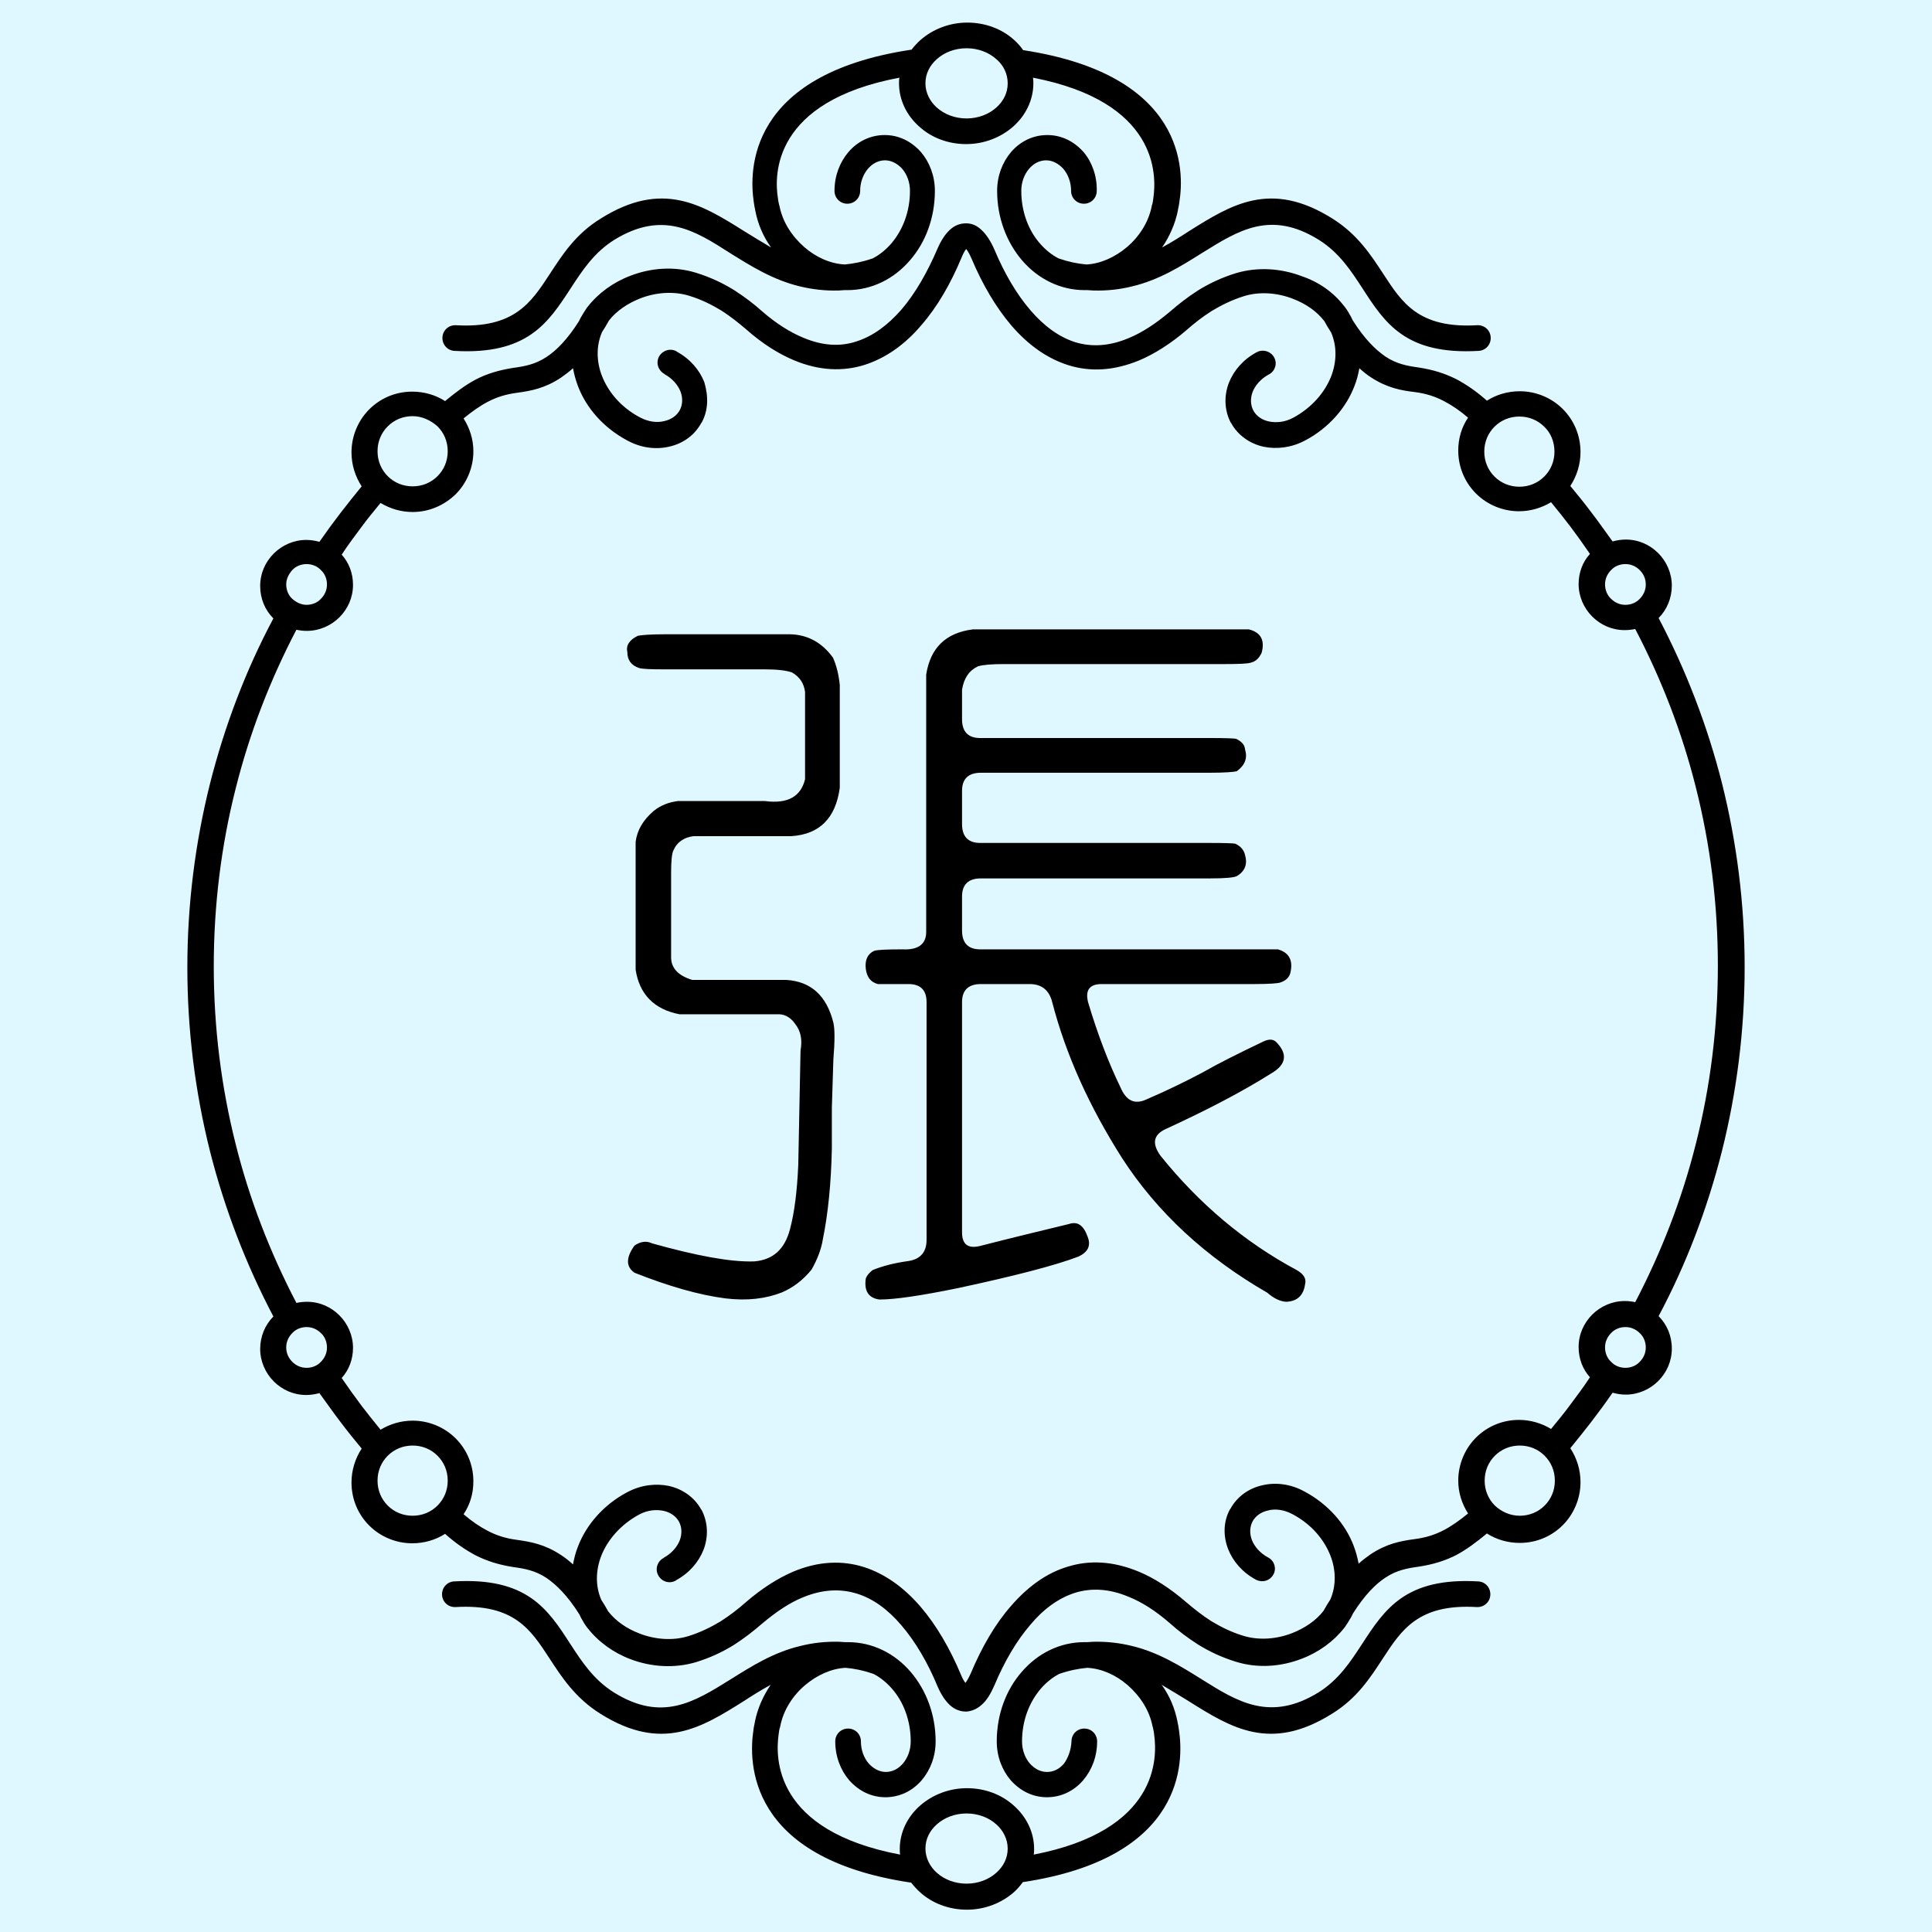 <?xml version="1.0" encoding="utf-8"?>
<!-- Generator: Adobe Illustrator 23.0.3, SVG Export Plug-In . SVG Version: 6.00 Build 0)  -->
<svg version="1.1" id="logo" xmlns="http://www.w3.org/2000/svg" xmlns:xlink="http://www.w3.org/1999/xlink" x="0px" y="0px"
	 viewBox="0 0 512 512" style="enable-background:new 0 0 512 512;" xml:space="preserve">
<style type="text/css">
	.st0{fill:#DFF7FF;}
	.st1{fill-rule:evenodd;clip-rule:evenodd;}
</style>
<rect id="background" class="st0" width="512" height="512"/>
<g id="content" transform="translate(103.75,44.687)">
	<path id="outline" class="st1" d="M252.5,36.5l0.1,0.1c0.7,0.9,1.2,1.8,1.7,2.7c0,0.1,0.1,0.1,0.1,0.2l0,0c0.1,0.3,0.3,0.6,0.4,0.8
		c3.1,4.9,6,7.7,8.6,9.5c3,2,5.9,2.5,8.8,2.9c3.9,0.6,7,1.6,10,3.1c2.8,1.5,5.4,3.3,8.1,5.7c2.5-1.6,5.5-2.5,8.7-2.5
		c4.4,0,8.5,1.8,11.4,4.7c2.9,2.9,4.7,6.9,4.7,11.4c0,3.3-1,6.4-2.7,9c1.9,2.3,3.7,4.5,5.5,6.9c2,2.6,3.8,5.2,5.7,7.8
		c1.1-0.3,2.3-0.5,3.5-0.5c3.4,0,6.4,1.4,8.6,3.6s3.6,5.3,3.6,8.6c0,3.3-1.3,6.4-3.5,8.6c7.2,13.7,12.9,28.4,16.8,43.8
		c3.9,15.6,6,31.9,6,48.7s-2.1,33.1-6,48.7c-3.9,15.4-9.5,30.1-16.8,43.8c2.2,2.2,3.5,5.2,3.5,8.6s-1.4,6.4-3.6,8.6
		s-5.3,3.6-8.6,3.6c-1.2,0-2.4-0.2-3.5-0.5c-1.8,2.6-3.7,5.2-5.7,7.8c-1.8,2.3-3.6,4.6-5.5,6.9c1.7,2.6,2.7,5.7,2.7,9
		c0,4.4-1.8,8.5-4.7,11.4c-2.9,2.9-6.9,4.7-11.4,4.7c-3.2,0-6.2-0.9-8.7-2.5c-2.8,2.3-5.3,4.2-8.1,5.7c-2.9,1.5-6.1,2.5-10,3.1
		c-2.9,0.4-5.8,0.9-8.8,2.9c-2.6,1.7-5.5,4.6-8.6,9.5c-0.1,0.3-0.3,0.6-0.4,0.8l0,0c0,0.1-0.1,0.1-0.1,0.2c-0.5,0.9-1.1,1.8-1.7,2.7
		l-0.1,0.1c-2.8,3.6-6.8,6.5-11.3,8.2c-5.4,2.1-11.6,2.6-17.4,0.8c-3.9-1.2-7.2-2.8-10.1-4.6c-2.8-1.8-5.3-3.7-7.4-5.6
		c-3.8-3.3-7.4-5.6-10.9-7c-5.2-2.2-9.9-2.4-14.2-1.1c-4.4,1.4-8.4,4.3-11.9,8.5c-3.7,4.3-6.9,9.8-9.5,16c-1,2.3-2.1,4.1-3.4,5.2
		c-1.2,1.1-2.6,1.7-4.1,1.8c-1.5,0-3-0.5-4.3-1.7c-1.2-1.1-2.3-2.7-3.3-5c-2.6-6.3-5.9-11.9-9.6-16.2c-3.5-4.1-7.5-7.1-11.9-8.4
		c-4.3-1.3-9-1.1-14.1,1c-3.5,1.4-7.1,3.8-10.9,7c-2.2,1.9-4.6,3.8-7.4,5.6c-2.9,1.8-6.2,3.4-10.1,4.6c-5.7,1.7-11.9,1.3-17.4-0.8
		c-4.5-1.7-8.5-4.6-11.3-8.2l-0.1-0.1c-0.7-0.9-1.2-1.8-1.7-2.7l0,0c0-0.1-0.1-0.1-0.1-0.2c-0.1-0.3-0.3-0.6-0.4-0.8
		c-3.1-4.9-6-7.7-8.6-9.5c-3-2-5.9-2.5-8.8-2.9c-3.9-0.6-7-1.6-10-3.1c-2.8-1.5-5.4-3.3-8.1-5.7c-2.5,1.6-5.5,2.5-8.7,2.5
		c-4.4,0-8.5-1.8-11.4-4.7c-2.9-2.9-4.7-6.9-4.7-11.4c0-3.3,1-6.4,2.7-9c-1.9-2.3-3.7-4.5-5.5-6.9c-2-2.6-3.8-5.2-5.7-7.8
		c-1.1,0.3-2.3,0.5-3.5,0.5c-3.4,0-6.4-1.4-8.6-3.6s-3.6-5.3-3.6-8.6c0-3.3,1.3-6.4,3.5-8.6c-7.2-13.7-12.9-28.4-16.8-43.8
		c-3.9-15.6-6-31.9-6-48.7s2.1-33.1,6-48.7c3.9-15.4,9.5-30.1,16.8-43.8c-2.2-2.2-3.5-5.2-3.5-8.6s1.4-6.4,3.6-8.6s5.3-3.6,8.6-3.6
		c1.2,0,2.4,0.2,3.5,0.5c1.8-2.6,3.7-5.2,5.7-7.8c1.8-2.3,3.6-4.6,5.5-6.9c-1.7-2.6-2.7-5.7-2.7-9c0-4.4,1.8-8.5,4.7-11.4
		S1,59.1,5.5,59.1c3.2,0,6.2,0.9,8.7,2.5c2.8-2.3,5.3-4.2,8.1-5.7c2.9-1.5,6.1-2.5,10-3.1c2.9-0.4,5.8-0.9,8.8-2.9
		c2.6-1.7,5.5-4.6,8.6-9.5c0.1-0.3,0.3-0.6,0.4-0.8l0.1-0.2c0.5-0.9,1.1-1.8,1.7-2.7l0.1-0.1c2.8-3.6,6.8-6.5,11.3-8.2
		c5.4-2.1,11.6-2.6,17.4-0.8c3.9,1.2,7.2,2.8,10.1,4.6c2.8,1.8,5.3,3.7,7.4,5.6c3.8,3.3,7.5,5.6,10.9,7c5.2,2.2,9.9,2.4,14.1,1
		c4.4-1.4,8.3-4.3,11.9-8.4c3.7-4.3,6.9-9.9,9.6-16.2c1-2.3,2.1-3.9,3.3-5c1.3-1.2,2.7-1.7,4.3-1.7c1.5,0,2.9,0.6,4.1,1.8
		c1.2,1.1,2.4,2.9,3.4,5.2c2.6,6.2,5.8,11.7,9.5,16c3.5,4.1,7.5,7.1,11.9,8.5c4.3,1.3,9,1.1,14.2-1.1c3.4-1.4,7-3.7,10.9-7
		c2.2-1.9,4.6-3.8,7.4-5.6c2.9-1.8,6.2-3.4,10.1-4.6c5.7-1.7,11.9-1.3,17.4,0.8C245.7,30,249.7,32.8,252.5,36.5L252.5,36.5z
		 M259.7,55.4c-1.1-0.7-2.1-1.5-3.2-2.5c-0.3,1.6-0.7,3.2-1.3,4.7c-2.2,5.8-6.8,11.1-13,14.4l-0.2,0.1c-3.6,1.9-7.5,2.3-10.9,1.6
		c-3.6-0.8-6.8-3-8.6-6.3l-0.1-0.1l0,0c-1.7-3.3-1.8-7.1-0.5-10.5c1.3-3.3,3.8-6.2,7.3-8.1c0.1,0,0.2-0.1,0.2-0.1
		c1.6-0.8,3.6-0.2,4.5,1.4c0.9,1.6,0.3,3.6-1.3,4.5c-0.1,0-0.1,0.1-0.2,0.1c-2,1.1-3.5,2.8-4.2,4.6c-0.6,1.6-0.6,3.4,0.2,4.9l0,0
		c0.8,1.5,2.3,2.5,4.1,2.9c2,0.4,4.2,0.2,6.3-0.9L239,66c4.8-2.6,8.3-6.6,10-10.9c1.5-3.9,1.6-8,0-11.7c-0.6-0.9-1.2-1.9-1.8-3
		c-2-2.6-4.9-4.6-8.3-5.9c-4.1-1.6-8.8-2-13-0.7c-3.2,1-6,2.4-8.5,3.9c-2.5,1.6-4.7,3.3-6.6,5c-4.3,3.7-8.6,6.4-12.6,8.1
		c-6.8,2.8-13,3.1-18.8,1.3c-5.7-1.8-10.7-5.4-15.1-10.5c-4.1-4.8-7.7-10.9-10.6-17.8c-0.5-1.1-0.9-1.9-1.4-2.5
		c-0.4,0.5-0.8,1.2-1.2,2.2c-2.9,7-6.5,13.2-10.7,18c-4.3,5.1-9.4,8.7-15,10.5c-5.7,1.8-12,1.6-18.7-1.2c-4.1-1.7-8.4-4.4-12.7-8.2
		c-2-1.7-4.1-3.4-6.6-5c-2.5-1.5-5.2-2.9-8.5-3.9c-4.2-1.3-8.9-0.9-13,0.7c-3.3,1.3-6.3,3.3-8.3,5.9c-0.6,1.1-1.2,2.1-1.8,3
		c-1.6,3.7-1.5,7.9,0,11.7c1.7,4.3,5.1,8.3,10,10.9L66,66c2.1,1.1,4.4,1.4,6.3,0.9c1.8-0.4,3.3-1.4,4.1-2.9l0,0l0,0
		c0.8-1.5,0.8-3.3,0.2-4.9c-0.7-1.8-2.2-3.5-4.2-4.6l0,0l-0.1-0.1c-1.6-0.9-2.3-2.9-1.4-4.6c0.9-1.6,2.9-2.3,4.6-1.4l0.1,0.1l0,0
		c3.5,1.9,6,4.8,7.3,8.1C84,60.3,84,64,82.2,67.3l-0.1,0.1l0,0c-1.8,3.3-4.9,5.5-8.6,6.3c-3.5,0.8-7.4,0.3-10.9-1.6L62.4,72
		c-6.3-3.4-10.8-8.6-13-14.4c-0.6-1.6-1-3.1-1.3-4.7c-1.1,1-2.2,1.8-3.2,2.5c-4.2,2.8-7.9,3.5-11.6,4c-3.1,0.4-5.5,1.2-7.8,2.4
		c-2.1,1.1-4.2,2.6-6.4,4.4c1.6,2.5,2.6,5.5,2.6,8.7c0,4.4-1.8,8.5-4.7,11.4C14,89.2,10,91,5.6,91c-3.1,0-6-0.9-8.5-2.4
		c-1.7,2.1-3.4,4.1-5,6.3c-1.8,2.4-3.6,4.8-5.3,7.4c1.9,2.1,3,4.9,3,8c0,3.4-1.4,6.4-3.6,8.6s-5.3,3.6-8.6,3.6c-1,0-1.9-0.1-2.8-0.3
		c-6.9,13.2-12.4,27.3-16.1,42.1c-3.8,15-5.8,30.8-5.8,47.1s2,32,5.8,47.1c3.7,14.8,9.2,28.9,16.1,42.1c0.9-0.2,1.9-0.3,2.8-0.3
		c3.4,0,6.4,1.4,8.6,3.6s3.6,5.3,3.6,8.6c0,3.1-1.1,5.9-3,8c1.7,2.5,3.5,5,5.3,7.4c1.6,2.1,3.3,4.2,5,6.3c2.5-1.5,5.4-2.4,8.5-2.4
		c4.4,0,8.5,1.8,11.4,4.7c2.9,2.9,4.7,6.9,4.7,11.4c0,3.2-0.9,6.2-2.6,8.7c2.2,1.9,4.3,3.3,6.4,4.4c2.3,1.2,4.7,2,7.8,2.4
		c3.6,0.5,7.4,1.2,11.6,4c1.1,0.7,2.1,1.5,3.2,2.5c0.3-1.6,0.7-3.2,1.3-4.7c2.2-5.8,6.8-11.1,13-14.4l0.2-0.1
		c3.6-1.9,7.5-2.3,10.9-1.6c3.6,0.8,6.8,3,8.6,6.3l0,0l0.1,0.1c1.7,3.3,1.8,7.1,0.5,10.5c-1.3,3.3-3.8,6.2-7.3,8.1l0,0l-0.1,0.1
		c-1.6,0.9-3.7,0.3-4.6-1.4c-0.9-1.6-0.3-3.7,1.4-4.6l0.1-0.1l0,0c2-1.1,3.5-2.8,4.2-4.6c0.6-1.6,0.6-3.4-0.2-4.9l0,0l0,0
		c-0.8-1.5-2.3-2.5-4.1-2.9c-2-0.4-4.2-0.2-6.3,0.9l-0.2,0.1c-4.8,2.6-8.3,6.6-10,10.9c-1.5,3.9-1.6,8,0,11.7c0.6,0.9,1.2,1.9,1.8,3
		c2,2.6,4.9,4.6,8.3,5.9c4.1,1.6,8.8,2,13,0.7c3.2-1,6-2.4,8.5-3.9c2.5-1.6,4.7-3.3,6.6-5c4.4-3.8,8.7-6.5,12.7-8.2
		c6.7-2.8,13-3,18.7-1.2c5.6,1.8,10.6,5.4,15,10.5c4.2,4.9,7.8,11.1,10.7,18c0.4,1,0.8,1.7,1.2,2.2c0.4-0.5,0.9-1.4,1.4-2.5
		c2.9-6.9,6.4-13,10.6-17.8c4.4-5.1,9.4-8.8,15.1-10.5c5.8-1.8,12-1.5,18.8,1.3c4.1,1.7,8.3,4.4,12.6,8.1c2,1.7,4.1,3.4,6.6,5
		c2.5,1.5,5.2,2.9,8.5,3.9c4.2,1.3,8.9,0.9,13-0.7c3.3-1.3,6.3-3.3,8.3-5.9c0.6-1.1,1.2-2.1,1.8-3c1.6-3.7,1.5-7.9,0-11.7
		c-1.7-4.3-5.1-8.3-10-10.9l-0.2-0.1c-2.1-1.1-4.4-1.4-6.3-0.9c-1.8,0.4-3.3,1.4-4.1,2.9l0,0c-0.8,1.5-0.8,3.3-0.2,4.9
		c0.7,1.8,2.2,3.5,4.2,4.6c0.1,0,0.1,0.1,0.2,0.1c1.6,0.9,2.2,2.9,1.3,4.5s-2.8,2.2-4.5,1.4c-0.1,0-0.2-0.1-0.2-0.1
		c-3.5-1.9-6-4.8-7.3-8.1c-1.3-3.4-1.3-7.2,0.5-10.5l0,0l0.1-0.1c1.8-3.3,4.9-5.5,8.6-6.3c3.5-0.8,7.4-0.3,10.9,1.6l0.2,0.1
		c6.3,3.4,10.8,8.6,13,14.4c0.6,1.6,1,3.1,1.3,4.7c1.1-1,2.2-1.8,3.2-2.5c4.2-2.8,7.9-3.5,11.6-4c3.1-0.4,5.5-1.2,7.8-2.4
		c2.1-1.1,4.2-2.6,6.4-4.4c-1.6-2.5-2.6-5.5-2.6-8.7c0-4.4,1.8-8.5,4.7-11.4c2.9-2.9,6.9-4.7,11.4-4.7c3.1,0,6,0.9,8.5,2.4
		c1.7-2.1,3.4-4.1,5-6.3c1.8-2.4,3.6-4.8,5.3-7.4c-1.9-2.1-3-4.9-3-8c0-3.4,1.4-6.4,3.6-8.6s5.3-3.6,8.6-3.6c1,0,1.9,0.1,2.8,0.3
		c6.9-13.2,12.4-27.3,16.1-42.1c3.8-15,5.8-30.8,5.8-47.1s-2-32-5.8-47.1c-3.7-14.8-9.2-28.9-16.1-42.1c-0.9,0.2-1.9,0.3-2.8,0.3
		c-3.4,0-6.4-1.4-8.6-3.6s-3.6-5.3-3.6-8.6c0-3.1,1.1-5.9,3-8c-1.7-2.5-3.5-5-5.3-7.4c-1.6-2.1-3.3-4.2-5-6.3
		c-2.5,1.5-5.4,2.4-8.5,2.4c-4.4,0-8.5-1.8-11.4-4.7c-2.9-2.9-4.7-6.9-4.7-11.4c0-3.2,0.9-6.2,2.6-8.7c-2.2-1.9-4.3-3.3-6.4-4.4
		c-2.3-1.2-4.7-2-7.8-2.4C267.6,58.8,263.9,58.1,259.7,55.4L259.7,55.4z M186.9,5.9c0,1.9-1.5,3.4-3.4,3.4s-3.4-1.5-3.4-3.4
		c0-2.3-0.8-4.4-2.1-5.9c-1.2-1.3-2.8-2.2-4.5-2.2S170.2-1.4,169,0c-1.3,1.5-2.1,3.6-2.1,5.9c0,5.5,1.9,10.5,5,14
		c1.4,1.6,3.1,3,4.9,3.9c2.6,0.9,5,1.4,7.4,1.6c3.7-0.2,7.5-1.9,10.7-4.6c3.3-2.8,5.8-6.7,6.6-11c0-0.2,0,0,0.1-0.3s0.2-0.8,0.3-1.7
		c0.9-6.2,1.2-25.5-31.9-31.9c0.1,0.5,0.1,1,0.1,1.5c0,4.5-2.1,8.6-5.4,11.5c-3.2,2.8-7.6,4.6-12.4,4.6s-9.2-1.7-12.4-4.6
		c-3.3-2.9-5.4-7-5.4-11.5c0-0.5,0-1,0.1-1.5c-33.5,6.3-33.2,25.7-32.2,31.9c0.1,1,0.3,1.5,0.3,1.7c0.1,0.3,0,0.2,0.1,0.3
		c0.8,4.3,3.3,8.1,6.6,11c3.1,2.7,6.9,4.4,10.7,4.6c2.3-0.2,4.8-0.7,7.4-1.6c1.8-0.9,3.5-2.3,4.9-3.9c3.1-3.6,5-8.5,5-14
		c0-2.3-0.8-4.4-2.1-5.9c-1.2-1.3-2.8-2.2-4.5-2.2s-3.3,0.8-4.5,2.2c-1.3,1.5-2.1,3.6-2.1,5.9c0,1.9-1.5,3.4-3.4,3.4
		s-3.4-1.5-3.4-3.4c0-4,1.4-7.6,3.7-10.3c2.4-2.8,5.8-4.5,9.6-4.5c3.8,0,7.1,1.7,9.6,4.5c2.3,2.7,3.7,6.3,3.7,10.3
		c0,7.2-2.5,13.7-6.6,18.4c-4.2,4.9-10.1,7.9-16.6,7.9c-0.3,0-0.6,0-0.8,0c-0.5,0-1,0.1-1.5,0.1c-3.6,0.1-7-0.3-10.3-1.1
		c-7.1-1.7-13-5.4-18.6-8.9C80.4,16.4,71.8,11,59,18.9c-5.4,3.4-8.5,8.2-11.5,12.8c-6,9.2-11.5,17.7-30.8,16.6
		c-1.9-0.1-3.3-1.7-3.2-3.6c0.1-1.9,1.7-3.3,3.6-3.2c15.4,0.9,19.9-6,24.8-13.5c3.4-5.2,6.9-10.7,13.6-14.8
		c16.3-10.2,26.7-3.7,38,3.4c2.3,1.4,4.7,2.9,7.1,4.3c-2.1-2.9-3.5-6.2-4.2-9.8c-0.1-0.3,0-0.1,0-0.1c-0.1-0.4-0.3-1.3-0.4-2.2
		c-1.2-8.1-1.8-33.7,41.6-40.3c0.1,0,0.1,0,0.2,0c0.7-0.9,1.5-1.8,2.4-2.6c3.2-2.8,7.6-4.6,12.4-4.6s9.2,1.7,12.4,4.6
		c0.9,0.8,1.7,1.7,2.4,2.7c43.3,6.6,42.7,32.1,41.4,40.2c-0.1,0.9-0.3,1.7-0.4,2.2c0,0.1,0-0.1,0,0.1c-0.7,3.5-2.2,6.9-4.2,9.8
		c2.4-1.3,4.8-2.8,7.1-4.3c11.3-7.1,21.7-13.6,38-3.4c6.7,4.2,10.2,9.6,13.6,14.8c4.9,7.5,9.3,14.4,24.8,13.5
		c1.9-0.1,3.5,1.3,3.6,3.2s-1.3,3.5-3.2,3.6c-19.3,1.1-24.8-7.3-30.8-16.6c-3-4.6-6.1-9.4-11.5-12.8c-12.8-8-21.4-2.5-30.9,3.4
		c-5.6,3.5-11.4,7.2-18.6,8.9c-3.2,0.8-6.6,1.2-10.3,1.1c-0.5,0-1-0.1-1.5-0.1c-0.3,0-0.6,0-0.8,0c-6.5,0-12.4-3-16.6-7.9
		c-4.1-4.8-6.6-11.3-6.6-18.4c0-4,1.4-7.6,3.7-10.3c2.4-2.8,5.8-4.5,9.6-4.5s7.1,1.7,9.6,4.5C185.6-1.8,187,1.9,186.9,5.9L186.9,5.9
		z M160.3-29c-2-1.8-4.8-2.9-7.9-2.9c-3.1,0-5.9,1.1-7.9,2.9c-1.9,1.7-3,3.9-3,6.4s1.2,4.8,3,6.4c2,1.8,4.8,2.9,7.9,2.9
		c3.1,0,5.9-1.1,7.9-2.9c1.9-1.7,3-3.9,3-6.4S162.2-27.4,160.3-29z M305.5,68.4c-1.7-1.7-4-2.7-6.6-2.7s-4.9,1-6.6,2.7
		s-2.7,4-2.7,6.6s1,4.9,2.7,6.6s4,2.7,6.6,2.7s4.9-1,6.6-2.7s2.7-4,2.7-6.6S307.2,70,305.5,68.4z M330.8,106.4c-1-1-2.3-1.6-3.8-1.6
		s-2.9,0.6-3.8,1.6c-1,1-1.6,2.3-1.6,3.8s0.6,2.9,1.6,3.8c1,1,2.3,1.6,3.8,1.6s2.9-0.6,3.8-1.6c1-1,1.6-2.3,1.6-3.8
		S331.8,107.4,330.8,106.4z M5.6,65.6c-2.6,0-4.9,1-6.6,2.7s-2.7,4-2.7,6.6s1,4.9,2.7,6.6s4,2.7,6.6,2.7s4.9-1,6.6-2.7
		s2.7-4,2.7-6.6s-1-4.9-2.7-6.6C10.4,66.7,8.1,65.6,5.6,65.6z M-22.5,104.8c-1.5,0-2.9,0.6-3.8,1.6s-1.6,2.3-1.6,3.8
		s0.6,2.9,1.6,3.8s2.3,1.6,3.8,1.6s2.9-0.6,3.8-1.6c1-1,1.6-2.3,1.6-3.8s-0.6-2.9-1.6-3.8C-19.6,105.4-21,104.8-22.5,104.8z
		 M180.2,416.8c0-1.9,1.5-3.4,3.4-3.4s3.4,1.5,3.4,3.4c0,4-1.4,7.6-3.7,10.3c-2.4,2.8-5.8,4.5-9.6,4.5s-7.1-1.7-9.6-4.5
		c-2.3-2.7-3.7-6.3-3.7-10.3c0-7.2,2.5-13.7,6.6-18.4c4.2-4.9,10.1-7.9,16.6-7.9c0.3,0,0.6,0,0.8,0c0.5,0,1-0.1,1.5-0.1
		c3.6-0.1,7,0.3,10.3,1.1c7.1,1.7,13,5.4,18.6,8.9c9.4,5.9,18.1,11.3,30.9,3.4c5.4-3.4,8.5-8.2,11.5-12.8c6-9.2,11.5-17.7,30.8-16.6
		c1.9,0.1,3.3,1.7,3.2,3.6s-1.7,3.3-3.6,3.2c-15.4-0.9-19.9,6-24.8,13.5c-3.4,5.2-6.9,10.7-13.6,14.8c-16.3,10.2-26.7,3.7-38-3.4
		c-2.3-1.4-4.7-2.9-7.1-4.3c2.1,2.9,3.5,6.2,4.2,9.8c0.1,0.2,0,0.1,0,0.1c0.1,0.4,0.3,1.3,0.4,2.2c1.2,8.1,1.8,33.7-41.4,40.2
		c-0.7,1-1.5,1.9-2.4,2.7c-3.2,2.8-7.6,4.6-12.4,4.6s-9.2-1.7-12.4-4.6c-0.9-0.8-1.7-1.7-2.4-2.6c-0.1,0-0.1,0-0.2,0
		c-43.4-6.5-42.8-32.2-41.6-40.3c0.1-0.9,0.3-1.7,0.4-2.2c0-0.1,0,0.1,0-0.1c0.7-3.5,2.2-6.9,4.2-9.8c-2.4,1.3-4.8,2.8-7.1,4.3
		c-11.3,7.1-21.7,13.6-38,3.4c-6.7-4.2-10.2-9.6-13.6-14.8c-4.9-7.5-9.3-14.4-24.8-13.5c-1.9,0.1-3.5-1.3-3.6-3.2
		c-0.1-1.9,1.3-3.5,3.2-3.6c19.3-1.1,24.8,7.3,30.8,16.6c3,4.6,6.1,9.4,11.5,12.8c12.8,8,21.4,2.5,30.9-3.4
		c5.6-3.5,11.4-7.2,18.6-8.9c3.2-0.8,6.6-1.2,10.3-1.1c0.5,0,1,0.1,1.5,0.1c0.3,0,0.6,0,0.8,0c6.5,0,12.4,3,16.6,7.9
		c4.1,4.8,6.6,11.3,6.6,18.4c0,4-1.4,7.6-3.7,10.3c-2.4,2.8-5.8,4.5-9.6,4.5s-7.1-1.7-9.6-4.5c-2.3-2.7-3.7-6.3-3.7-10.3
		c0-1.9,1.5-3.4,3.4-3.4s3.4,1.5,3.4,3.4c0,2.3,0.8,4.4,2.1,5.9c1.2,1.3,2.8,2.2,4.5,2.2s3.3-0.8,4.5-2.2c1.3-1.5,2.1-3.6,2.1-5.9
		c0-5.5-1.9-10.5-5-14c-1.4-1.6-3.1-3-4.9-3.9c-2.6-0.9-5-1.4-7.4-1.6c-3.7,0.2-7.5,1.9-10.7,4.6c-3.3,2.8-5.8,6.7-6.6,11
		c0,0.2,0,0-0.1,0.3s-0.2,0.8-0.3,1.7c-0.9,6.3-1.2,25.6,32.2,31.9c-0.1-0.5-0.1-1-0.1-1.5c0-4.5,2.1-8.6,5.4-11.5
		c3.2-2.8,7.6-4.6,12.4-4.6s9.2,1.7,12.4,4.6c3.3,2.9,5.4,7,5.4,11.5c0,0.5,0,1-0.1,1.5c33.1-6.4,32.8-25.6,31.9-31.9
		c-0.1-1-0.3-1.5-0.3-1.7c-0.1-0.3,0-0.2-0.1-0.3c-0.8-4.3-3.3-8.1-6.6-11c-3.1-2.7-6.9-4.4-10.7-4.6c-2.3,0.2-4.8,0.7-7.4,1.6
		c-1.8,0.9-3.5,2.3-4.9,3.9c-3.1,3.6-5,8.5-5,14c0,2.3,0.8,4.4,2.1,5.9c1.2,1.3,2.7,2.2,4.5,2.2s3.3-0.8,4.5-2.2
		C179.3,421.2,180.1,419.1,180.2,416.8L180.2,416.8z M152.4,454.5c3.1,0,5.9-1.1,7.9-2.9c1.9-1.7,3-3.9,3-6.4s-1.2-4.8-3-6.4
		c-2-1.8-4.8-2.9-7.9-2.9c-3.1,0-5.9,1.1-7.9,2.9c-1.9,1.7-3,3.9-3,6.4s1.2,4.8,3,6.4C146.5,453.4,149.3,454.5,152.4,454.5z
		 M299,357c2.6,0,4.9-1,6.6-2.7s2.7-4,2.7-6.6s-1-4.9-2.7-6.6s-4-2.7-6.6-2.7s-4.9,1-6.6,2.7s-2.7,4-2.7,6.6s1,4.9,2.7,6.6
		C294.1,355.9,296.4,357,299,357z M327,317.8c1.5,0,2.9-0.6,3.8-1.6c1-1,1.6-2.3,1.6-3.8s-0.6-2.9-1.6-3.8c-1-1-2.3-1.6-3.8-1.6
		s-2.9,0.6-3.8,1.6c-1,1-1.6,2.3-1.6,3.8s0.6,2.9,1.6,3.8C324.1,317.2,325.5,317.8,327,317.8z M-1,354.3c1.7,1.7,4,2.7,6.6,2.7
		s4.9-1,6.6-2.7s2.7-4,2.7-6.6s-1-4.9-2.7-6.6s-4-2.7-6.6-2.7s-4.9,1-6.6,2.7s-2.7,4-2.7,6.6S-2.7,352.6-1,354.3z M-26.3,316.2
		c1,1,2.3,1.6,3.8,1.6s2.9-0.6,3.8-1.6c1-1,1.6-2.3,1.6-3.8s-0.6-2.9-1.6-3.8c-1-1-2.3-1.6-3.8-1.6s-2.9,0.6-3.8,1.6
		c-1,1-1.6,2.3-1.6,3.8S-27.3,315.2-26.3,316.2z"/>
	<path id="text" d="M141.7,202.3v-68.2c1.1-7.1,5.2-11.1,12.4-12l0,0h73.1c3.2,0.8,4.3,2.9,3.4,6.2l0,0c-0.7,1.5-1.6,2.3-2.8,2.6
		l0,0c-0.8,0.3-3.1,0.4-7,0.4l0,0h-58.6c-3.2,0-5.5,0.2-6.8,0.6l0,0c-2.3,1.1-3.7,3.1-4.2,6.2l0,0v7.8c0,3.3,1.6,5,4.8,5l0,0h61.2
		c4,0,6.2,0.1,6.6,0.2l0,0c1.5,0.7,2.3,1.6,2.4,2.8l0,0c0.7,2.3,0,4.2-2.2,5.8l0,0c-0.8,0.2-3.2,0.4-7.2,0.4l0,0h-60.6
		c-3.3,0-5,1.6-5,4.8l0,0v8.8c0,3.3,1.6,5,4.8,5l0,0h61c4,0,6.2,0.1,6.6,0.2l0,0c1.5,0.7,2.3,1.7,2.6,3l0,0c0.7,2.4,0,4.3-2.2,5.6
		l0,0c-0.8,0.4-3.2,0.6-7.2,0.6l0,0h-60.6c-3.3,0-5,1.6-5,4.8l0,0v9c0,3.3,1.6,5,4.8,5l0,0h78.9c2.8,0.8,4,2.7,3.4,5.8l0,0
		c-0.2,1.5-1.2,2.5-2.8,3l0,0c-0.5,0.2-2.8,0.4-6.8,0.4l0,0h-40.5c-3.2,0-4.4,1.6-3.6,4.8l0,0c2.5,8.4,5.4,16,8.6,22.6l0,0
		c1.5,3.5,3.7,4.6,6.8,3.2l0,0c5.1-2.2,10.1-4.6,15-7.2l0,0c4-2.3,9.4-5,16.1-8.2l0,0c1.5-0.7,2.6-0.6,3.4,0.2l0,0
		c3.1,3.2,2.6,6-1.4,8.3l0,0c-7.6,4.8-17,9.7-28.1,14.8l0,0c-3.1,1.5-3.5,3.8-1.2,7l0,0c10.3,12.8,22.3,22.9,36.1,30.3l0,0
		c1.9,1.1,2.6,2.3,2.2,3.8l0,0c-0.4,2.9-2.1,4.5-5,4.6l0,0c-1.6-0.1-3.3-0.9-5-2.4l0,0c-16.3-9.4-29.2-21.3-38.5-35.7l0,0
		c-8.7-13.7-14.9-27.4-18.5-41.3l0,0c-0.8-3.2-2.8-4.8-6-4.8l0,0h-12.9c-3.3,0-5,1.6-5,4.8l0,0v61c0,3.2,1.6,4.4,4.8,3.6l0,0
		c7.8-2,15.6-3.9,23.5-5.8l0,0c2.3-0.8,3.9,0.3,5,3.4l0,0c0.9,2.3,0.1,4-2.4,5.2l0,0c-6,2.3-16.7,5.1-32.1,8.4l0,0
		c-9.8,2-16.6,3-20.7,3l0,0c-2.9-0.4-4.1-2.3-3.6-5.6l0,0c0.3-0.8,0.9-1.5,1.8-2.2l0,0c2.7-1.1,5.8-1.9,9.5-2.4l0,0
		c3.2-0.5,4.8-2.4,4.8-5.6l0,0v-63c0-3.2-1.6-4.8-4.8-4.8l0,0h-8.1c-1.9-0.5-2.9-1.8-3.2-4l0,0c-0.3-2.4,0.5-4,2.2-4.8l0,0
		c0.9-0.3,3.5-0.4,7.6-0.4C139.6,207.1,141.7,205.5,141.7,202.3L141.7,202.3z M65.3,123.8L65.3,123.8c1-0.2,3.4-0.4,7.2-0.4l0,0
		h33.1c4.7,0.1,8.5,2.2,11.4,6.2l0,0c0.9,2,1.5,4.4,1.8,7.2l0,0v27.3c-1.1,8-5.3,12.3-12.8,12.8l0,0H80.1c-2.5,0.3-4.4,1.5-5.4,3.8
		l0,0c-0.4,0.8-0.6,2.8-0.6,6l0,0v22.5c0.1,2.8,2,4.7,5.6,5.8l0,0h24.9c6.6,0.4,10.7,4.2,12.5,11.3l0,0c0.4,1.7,0.4,5,0,9.8l0,0
		l-0.4,12.8v10.8c-0.2,9.2-1,17.3-2.4,24.1l0,0c-0.4,2.5-1.4,5.2-3,8l0,0c-2.2,2.7-4.8,4.7-7.8,6l0,0c-4.3,1.7-9.3,2.3-15,1.6l0,0
		c-7-0.9-15-3.2-24.1-6.8l0,0c-2.3-1.6-2.3-4,0-7.2l0,0c1.6-1.1,3.2-1.3,4.6-0.6l0,0c11.8,3.3,20.8,5,27.1,4.8l0,0
		c5-0.4,8.1-3.2,9.5-8.5l0,0c1.2-4.5,1.9-10.2,2.2-17.1l0,0l0.6-30.3c0.5-2.8,0.1-5.1-1.4-7l0,0c-1.1-1.6-2.5-2.5-4.2-2.6l0,0H76.3
		c-6.7-1.3-10.6-5.3-11.6-11.8l0,0v-33.9c0.4-3.1,2-5.8,4.8-8.2l0,0c1.9-1.5,4-2.3,6.4-2.6l0,0H99c6,0.8,9.5-1.2,10.6-5.8l0,0v-23.1
		c-0.3-2.3-1.4-4-3.5-5.2l0,0c-1.5-0.5-3.8-0.8-7-0.8l0,0H72.5c-4,0-6.3-0.1-7-0.4l0,0c-2-0.7-3-2.1-3-4.2l0,0
		C62.1,126.4,63,124.9,65.3,123.8z"/>
</g>
</svg>
